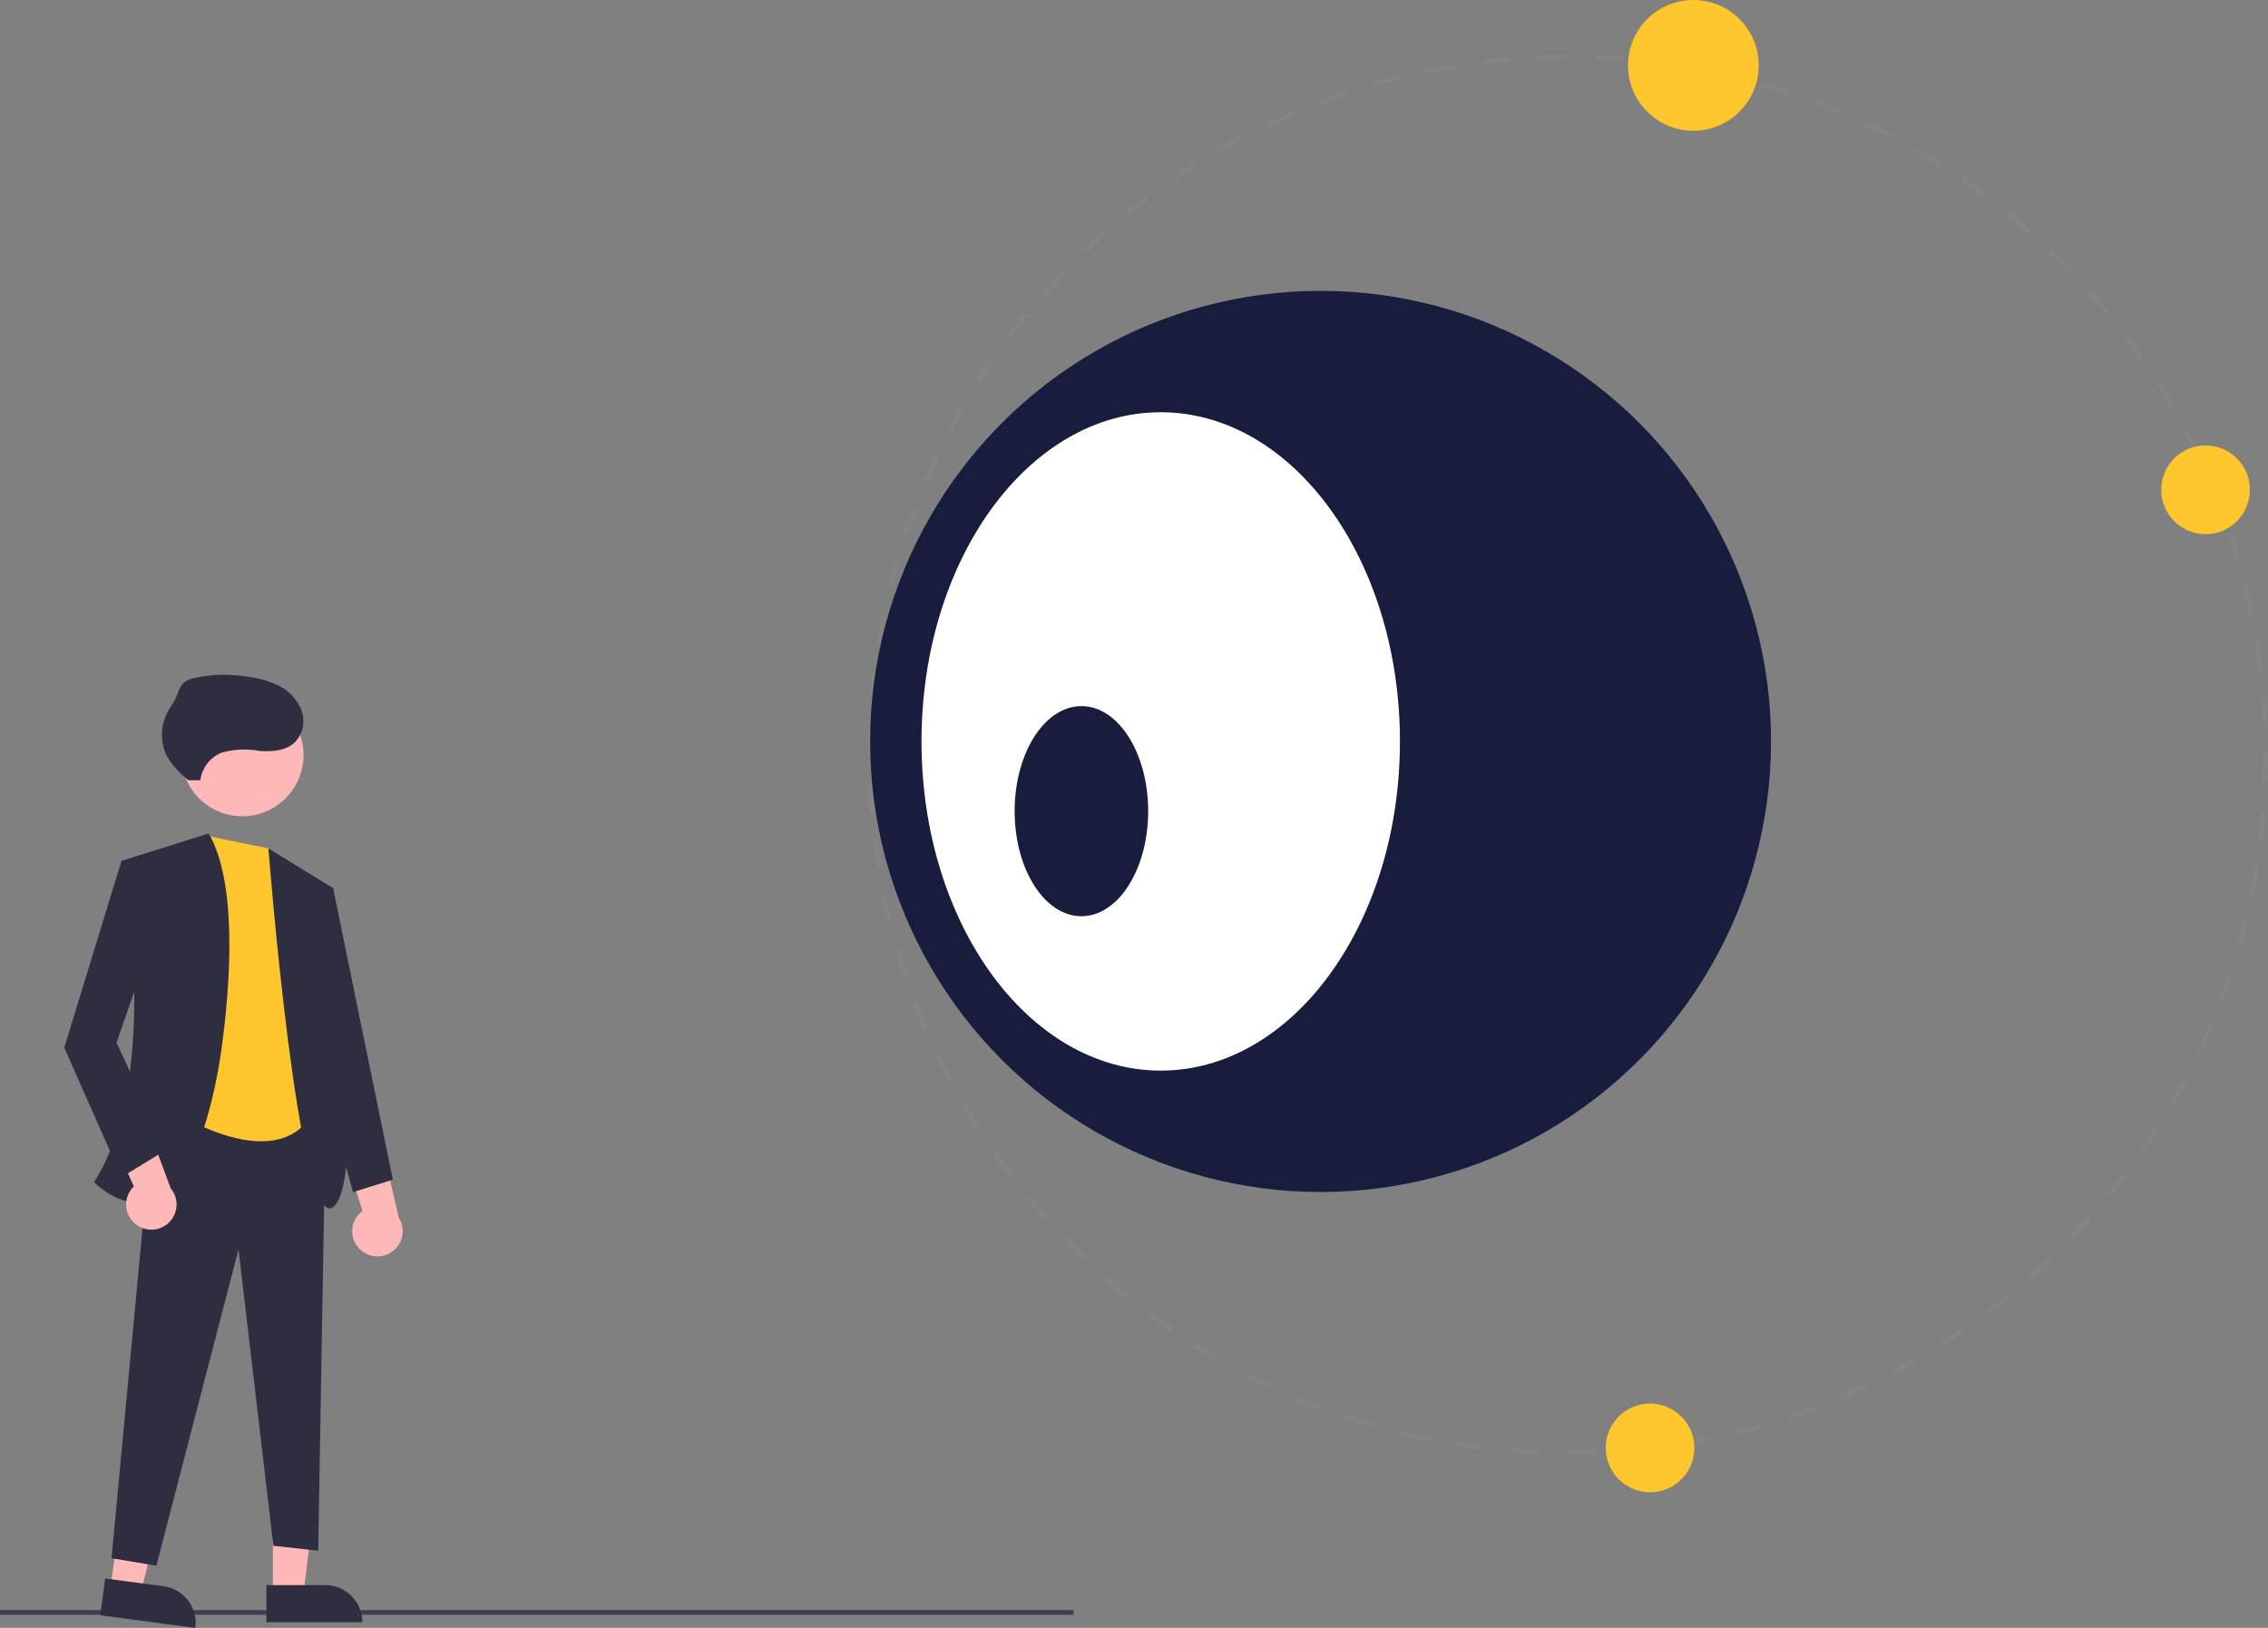 <svg xmlns="http://www.w3.org/2000/svg" width="259.108" height="185.925" viewBox="0 0 259.108 185.925">
  <rect x="0" y="0" width="259.108" height="185.925" fill="#808080" stroke="none"/>
  <g id="Group_909" data-name="Group 909" transform="translate(-64 -243.844)">
    <g id="Group_908" data-name="Group 908">
      <g id="Group_907" data-name="Group 907">
        <g id="Group_906" data-name="Group 906">
          <g id="Group_905" data-name="Group 905">
            <g id="Group_904" data-name="Group 904">
              <g id="Group_903" data-name="Group 903">
                <g id="Group_902" data-name="Group 902">
                  <g id="Group_901" data-name="Group 901">
                    <g id="Group_900" data-name="Group 900">
                      <g id="Group_899" data-name="Group 899">
                        <g id="Group_898" data-name="Group 898">
                          <g id="Group_897" data-name="Group 897">
                            <g id="Group_896" data-name="Group 896">
                              <g id="Group_895" data-name="Group 895">
                                <g id="Group_894" data-name="Group 894">
                                  <g id="Group_893" data-name="Group 893">
                                    <g id="Group_892" data-name="Group 892">
                                      <g id="Group_891" data-name="Group 891">
                                        <g id="Group_890" data-name="Group 890">
                                          <g id="Group_889" data-name="Group 889">
                                            <g id="Group_888" data-name="Group 888">
                                              <g id="Group_887" data-name="Group 887">
                                                <g id="Group_886" data-name="Group 886">
                                                  <g id="Group_885" data-name="Group 885">
                                                    <g id="Group_884" data-name="Group 884">
                                                      <g id="Group_883" data-name="Group 883">
                                                        <g id="Group_882" data-name="Group 882">
                                                          <g id="Group_881" data-name="Group 881">
                                                            <g id="Group_880" data-name="Group 880">
                                                              <g id="Group_879" data-name="Group 879">
                                                                <g id="Group_878" data-name="Group 878">
                                                                  <g id="Group_877" data-name="Group 877">
                                                                    <g id="Group_876" data-name="Group 876">
                                                                      <g id="Group_875" data-name="Group 875">
                                                                        <g id="Group_874" data-name="Group 874">
                                                                          <g id="Group_873" data-name="Group 873">
                                                                            <g id="Group_872" data-name="Group 872">
                                                                              <g id="Group_871" data-name="Group 871">
                                                                                <g id="Group_870" data-name="Group 870">
                                                                                  <g id="Group_869" data-name="Group 869">
                                                                                    <g id="Group_868" data-name="Group 868">
                                                                                      <g id="Group_867" data-name="Group 867">
                                                                                        <g id="Group_866" data-name="Group 866">
                                                                                          <g id="Group_865" data-name="Group 865">
                                                                                            <g id="Group_864" data-name="Group 864">
                                                                                              <g id="Group_863" data-name="Group 863">
                                                                                                <g id="Group_862" data-name="Group 862">
                                                                                                  <g id="Group_861" data-name="Group 861">
                                                                                                    <g id="Group_860" data-name="Group 860">
                                                                                                      <g id="Group_859" data-name="Group 859">
                                                                                                        <g id="Group_858" data-name="Group 858">
                                                                                                          <g id="Group_857" data-name="Group 857">
                                                                                                            <g id="Group_856" data-name="Group 856">
                                                                                                              <g id="Group_855" data-name="Group 855">
                                                                                                                <g id="Group_854" data-name="Group 854">
                                                                                                                  <g id="Group_853" data-name="Group 853">
                                                                                                                    <g id="Group_852" data-name="Group 852">
                                                                                                                      <g id="Group_851" data-name="Group 851" transform="translate(6.055 -12)">
                                                                                                                        <rect id="Rectangle_353" data-name="Rectangle 353" width="122.652" height="0.533" transform="translate(57.945 439.739)" fill="#3f3d56"/>
                                                                                                                        <path id="Path_1094" data-name="Path 1094" d="M109.606,606.105h3.487l1.659-13.451h-5.147Z" transform="translate(-20.481 -168.225)" fill="#ffb8b8"/>
                                                                                                                        <path id="Path_1095" data-name="Path 1095" d="M0,0H10.96V4.235H4.235A4.235,4.235,0,0,1,0,0H0Z" transform="translate(99.336 441.118) rotate(179.997)" fill="#2f2e41"/>
                                                                                                                        <path id="Path_1096" data-name="Path 1096" d="M44.379,604.045l3.457.461,3.423-13.114-5.1-.68Z" transform="translate(26.19 -166.836)" fill="#ffb8b8"/>
                                                                                                                        <path id="Path_1097" data-name="Path 1097" d="M0,0H10.96V4.235H4.235A4.235,4.235,0,0,1,0,0H0Z" transform="translate(80.265 441.769) rotate(-172.406)" fill="#2f2e41"/>
                                                                                                                        <path id="Path_1098" data-name="Path 1098" d="M49.632,444.64l19.627.853-.853,49.78-5.12-.569L59.3,460.854,49.916,496.98l-5.12-.853Z" transform="translate(25.892 -62.315)" fill="#2f2e41"/>
                                                                                                                        <path id="Path_1099" data-name="Path 1099" d="M224.446,460.324l-6.827-1.395-4.267,31.263s12.516,8.249,16.5-.284Z" transform="translate(-135.837 -107.582)" fill="#fec62d"/>
                                                                                                                        <circle id="Ellipse_188" data-name="Ellipse 188" cx="6.987" cy="6.987" r="6.987" transform="translate(78.645 335.097)" fill="#ffb8b8"/>
                                                                                                                        <path id="Path_1100" data-name="Path 1100" d="M195.437,457.832l-9.956,3.129s4.836,24.179-3.129,36.695c0,0,9.956,10.525,14.223-13.085C196.575,484.571,199.988,465.512,195.437,457.832Z" transform="translate(-113.655 -106.797)" fill="#2f2e41"/>
                                                                                                                        <path id="Path_1101" data-name="Path 1101" d="M252.352,463.832l7.4,4.551s3.982,33.281,0,36.41S252.352,463.832,252.352,463.832Z" transform="translate(-163.743 -111.091)" fill="#2f2e41"/>
                                                                                                                        <path id="Path_1102" data-name="Path 1102" d="M282.291,589.363a2.86,2.86,0,0,1,.275-4.378l-3.007-9.71,5.073,1.473,2.078,8.995a2.876,2.876,0,0,1-4.419,3.619Z" transform="translate(-183.212 -190.833)" fill="#ffb8b8"/>
                                                                                                                        <path id="Path_1103" data-name="Path 1103" d="M187.987,580.661a2.86,2.86,0,0,1-.287-4.377l-4.225-9.245,5.219.812,3.212,8.655a2.876,2.876,0,0,1-3.919,4.155Z" transform="translate(-114.459 -184.94)" fill="#ffb8b8"/>
                                                                                                                        <path id="Path_1104" data-name="Path 1104" d="M34.9,345.924l-2.56-.284L25.8,366.974l6.542,14.792,5.12-3.129L31.77,366.405l4.551-13.085Z" transform="translate(39.487 8.524)" fill="#2f2e41"/>
                                                                                                                        <path id="Path_1105" data-name="Path 1105" d="M124.5,355.64l1.422.284,6.827,33.281-4.551,1.422L122.8,371Z" transform="translate(-29.921 1.369)" fill="#2f2e41"/>
                                                                                                                        <path id="Path_1106" data-name="Path 1106" d="M213.975,406.2a4,4,0,0,1,2.4-3.139,9.517,9.517,0,0,1,4.311-.213c1.45.105,3.064.014,4.11-1a3.523,3.523,0,0,0,.709-3.7,5.362,5.362,0,0,0-2.694-2.806,11.6,11.6,0,0,0-3.832-1.013,15.643,15.643,0,0,0-5.815.229c-1.888.493-1.4,1.549-2.508,3.156a5.691,5.691,0,0,0-.594,5.557,9.654,9.654,0,0,0,2.561,2.926" transform="translate(-133.146 -61.244)" fill="#2f2e41"/>
                                                                                                                        <path id="Path_1107" data-name="Path 1107" d="M573.067,305.069v-.533c1.06,0,2.137-.022,3.2-.065l.021.533C575.218,305.047,574.135,305.069,573.067,305.069Zm-3.22-.062c-1.066-.042-2.148-.105-3.215-.19l.042-.532c1.06.084,2.135.147,3.194.189Zm9.655-.2-.042-.532c1.058-.085,2.129-.192,3.183-.319l.064.53c-1.061.128-2.139.236-3.2.322Zm-16.075-.311c-1.063-.127-2.136-.278-3.19-.447l.085-.526c1.046.168,2.112.317,3.168.443Zm22.468-.461-.085-.527c1.046-.169,2.1-.362,3.147-.574l.106.522C588.015,303.674,586.949,303.868,585.9,304.039Zm-28.827-.561c-1.049-.212-2.107-.449-3.143-.7l.127-.518c1.029.252,2.08.487,3.122.7Zm35.138-.724-.128-.518c1.033-.254,2.072-.533,3.09-.828l.148.512c-1.025.3-2.072.577-3.111.833Zm-41.393-.808c-1.028-.3-2.063-.618-3.076-.955l.169-.506c1.006.335,2.034.654,3.055.949Zm47.579-.984-.169-.506c1.007-.336,2.02-.7,3.013-1.075l.19.5C600.427,300.259,599.406,300.624,598.393,300.962Zm-53.7-1.054c-1-.379-2.008-.784-3-1.2l.209-.491c.981.418,1.982.82,2.975,1.2Zm59.711-1.23-.209-.491c.975-.416,1.954-.858,2.909-1.312l.229.482c-.962.457-1.948.9-2.929,1.321Zm-65.649-1.3c-.969-.46-1.94-.945-2.886-1.443l.248-.472c.94.494,1.9.976,2.867,1.433Zm71.452-1.46-.248-.472c.939-.494,1.88-1.014,2.8-1.544l.267.461C612.1,294.9,611.154,295.421,610.209,295.919Zm-77.163-1.541c-.929-.537-1.857-1.1-2.759-1.67l.285-.45c.9.567,1.817,1.125,2.74,1.659Zm82.729-1.68-.285-.45c.894-.566,1.79-1.16,2.665-1.764l.3.438C617.577,291.531,616.674,292.129,615.774,292.7Zm-88.176-1.77c-.882-.609-1.761-1.244-2.614-1.885l.321-.426c.847.637,1.721,1.268,2.6,1.873Zm93.468-1.889-.321-.426c.845-.636,1.692-1.3,2.516-1.973l.337.413c-.83.678-1.682,1.346-2.533,1.986Zm-98.619-1.985c-.828-.676-1.654-1.379-2.454-2.088l.354-.4c.8.7,1.615,1.4,2.438,2.074Zm103.6-2.087-.354-.4c.794-.7,1.585-1.434,2.351-2.169l.369.385C627.647,283.524,626.851,284.259,626.051,284.967Zm-108.425-2.186c-.769-.739-1.536-1.505-2.278-2.277l.384-.37c.737.767,1.5,1.528,2.263,2.262Zm113.07-2.275-.384-.37c.735-.764,1.465-1.555,2.171-2.351l.4.354c-.71.8-1.445,1.6-2.185,2.366ZM513.163,278.14c-.711-.8-1.413-1.626-2.088-2.451l.413-.337c.67.819,1.368,1.639,2.074,2.434Zm121.808-2.452-.413-.337c.674-.824,1.339-1.671,1.977-2.518l.426.321c-.642.853-1.312,1.706-1.99,2.535Zm-125.883-2.531c-.643-.853-1.277-1.731-1.884-2.609l.439-.3c.6.872,1.233,1.744,1.871,2.591Zm129.76-2.617-.439-.3c.606-.876,1.2-1.774,1.769-2.67l.451.285c-.573.9-1.17,1.806-1.782,2.688Zm-133.421-2.673c-.571-.9-1.133-1.826-1.668-2.75l.461-.267c.532.918,1.089,1.837,1.657,2.731ZM642.3,265.094l-.461-.267c.534-.923,1.055-1.866,1.549-2.805l.472.248C643.363,263.215,642.838,264.166,642.3,265.094ZM502.2,262.3c-.5-.943-.981-1.91-1.44-2.874l.481-.229c.456.957.937,1.917,1.431,2.854Zm143.1-2.918-.482-.229c.456-.96.9-1.944,1.318-2.923l.491.209c-.419.986-.866,1.975-1.327,2.942ZM499.44,256.5c-.42-.982-.825-1.984-1.2-2.978l.5-.19c.376.987.778,1.983,1.195,2.958Zm148.4-3.054-.5-.189c.378-1,.741-2.014,1.077-3.022l.506.169c-.337,1.014-.7,2.038-1.083,3.042ZM497.153,250.49c-.34-1.014-.663-2.048-.96-3.074l.512-.148c.3,1.019.617,2.047.954,3.054Zm152.725-3.16-.512-.148c.294-1.018.572-2.057.826-3.091l.518.127c-.257,1.04-.536,2.088-.831,3.112ZM495.358,244.3c-.256-1.038-.494-2.1-.708-3.142l.523-.107c.212,1.039.449,2.09.7,3.121Zm156.056-3.229-.523-.106c.211-1.039.4-2.1.573-3.147l.526.085c-.17,1.056-.363,2.123-.577,3.169ZM494.07,237.995c-.171-1.053-.323-2.126-.452-3.189l.529-.064c.128,1.056.279,2.122.449,3.167Zm158.369-3.278-.53-.064c.127-1.056.234-2.127.318-3.183l.532.042c-.085,1.064-.192,2.142-.32,3.2ZM493.295,231.6c-.086-1.065-.152-2.147-.2-3.215l.533-.022c.043,1.061.108,2.136.194,3.194Zm159.656-3.3-.533-.021c.042-1.063.063-2.139.063-3.2V224.9h.533v.176C653.014,226.145,652.993,227.229,652.95,228.3Zm-159.385-3.132h-.533v-.09c0-1.04.02-2.094.06-3.13l.533.021c-.04,1.029-.06,2.076-.06,3.111ZM652.41,221.7c-.044-1.059-.11-2.133-.2-3.193l.532-.043c.087,1.067.154,2.149.2,3.215Zm-158.6-2.93-.532-.042c.084-1.068.19-2.146.316-3.205l.53.063C494,216.642,493.9,217.714,493.812,218.774Zm158.076-3.446c-.129-1.052-.281-2.117-.453-3.167l.526-.086c.173,1.057.326,2.129.455,3.188Zm-157.321-2.906-.526-.084c.169-1.056.362-2.122.573-3.169l.523.105C494.928,210.314,494.736,211.373,494.568,212.422Zm156.288-3.407c-.214-1.042-.452-2.092-.707-3.12l.518-.128c.257,1.035.5,2.092.711,3.141Zm-155.022-2.863-.518-.127c.254-1.038.532-2.085.828-3.113l.512.148c-.294,1.021-.571,2.061-.822,3.092Zm153.483-3.346c-.3-1.018-.619-2.046-.957-3.053l.506-.17c.341,1.014.665,2.048.963,3.073ZM497.6,200l-.506-.168c.337-1.015.7-2.039,1.08-3.043l.5.189C498.3,197.978,497.938,199,497.6,200Zm149.676-3.262c-.379-.992-.782-1.987-1.2-2.957l.49-.21c.419.977.825,1.978,1.206,2.977ZM499.872,194l-.491-.209c.419-.985.864-1.976,1.323-2.944l.482.228c-.456.962-.9,1.945-1.315,2.924Zm144.892-3.127c-.456-.956-.939-1.916-1.433-2.853l.471-.249c.5.943.984,1.91,1.443,2.872Zm-142.146-2.665-.472-.248c.5-.947,1.021-1.9,1.556-2.826l.462.267C503.631,186.327,503.111,187.272,502.618,188.213Zm139.165-2.981c-.533-.918-1.092-1.836-1.66-2.73l.45-.286c.572.9,1.134,1.824,1.671,2.748Zm-135.961-2.567-.451-.285c.572-.9,1.17-1.809,1.778-2.69l.439.3C506.983,180.867,506.389,181.766,505.821,182.665Zm132.533-2.825c-.6-.872-1.236-1.743-1.874-2.589l.425-.321c.643.852,1.278,1.729,1.887,2.607Zm-128.9-2.445-.426-.32c.643-.855,1.311-1.709,1.987-2.537l.413.337C510.761,175.7,510.1,176.545,509.459,177.395ZM634.5,174.738c-.673-.821-1.371-1.639-2.077-2.432l.4-.354c.71.8,1.413,1.622,2.091,2.448Zm-121-2.3-.4-.353c.708-.8,1.442-1.6,2.183-2.369l.385.369C514.938,170.849,514.209,171.641,513.505,172.436Zm116.748-2.478c-.738-.766-1.5-1.526-2.266-2.259l.369-.385c.771.738,1.538,1.5,2.281,2.274Zm-112.319-2.14-.37-.384c.769-.74,1.565-1.476,2.364-2.186l.354.4c-.794.705-1.584,1.436-2.349,2.171Zm107.7-2.287c-.8-.7-1.618-1.4-2.44-2.072l.337-.413c.827.675,1.654,1.376,2.456,2.086Zm-102.917-1.96-.338-.412c.827-.678,1.679-1.347,2.531-1.989l.321.426c-.846.638-1.692,1.3-2.514,1.976Zm97.955-2.084c-.851-.638-1.725-1.268-2.6-1.87l.3-.439c.88.607,1.76,1.24,2.617,1.883Zm-92.851-1.765-.3-.438c.879-.609,1.781-1.208,2.681-1.779l.286.45c-.894.567-1.79,1.162-2.663,1.767Zm87.579-1.87c-.9-.568-1.822-1.125-2.742-1.656l.267-.462c.926.534,1.855,1.1,2.761,1.667ZM533.214,156.3l-.268-.461c.922-.535,1.869-1.059,2.813-1.557l.249.472c-.938.495-1.878,1.015-2.794,1.547Zm76.636-1.646c-.942-.493-1.907-.974-2.868-1.43l.228-.482c.968.458,1.94.943,2.888,1.439Zm-70.989-1.333-.23-.481c.962-.458,1.947-.9,2.927-1.324l.21.49c-.974.417-1.953.86-2.908,1.315Zm65.2-1.409c-.98-.416-1.982-.818-2.977-1.193l.189-.5c1,.378,2.01.782,3,1.2Zm-59.329-1.1-.19-.5c1-.38,2.018-.746,3.032-1.086l.169.506c-1.007.338-2.021.7-3.012,1.079Zm53.329-1.163c-1.008-.334-2.036-.652-3.056-.945l.147-.512c1.027.3,2.062.615,3.077.952Zm-47.264-.872-.149-.512c1.026-.3,2.072-.58,3.11-.837l.128.518c-1.031.255-2.071.535-3.089.831Zm41.115-.894c-1.03-.251-2.08-.485-3.123-.695l.105-.523c1.05.211,2.107.447,3.144.7ZM557,147.237l-.107-.522c1.045-.214,2.111-.41,3.168-.582l.086.526c-1.05.171-2.108.366-3.147.578Zm28.634-.62c-1.049-.167-2.115-.315-3.169-.44l.063-.53c1.061.126,2.134.275,3.19.443Zm-22.32-.409-.065-.529c1.061-.129,2.139-.239,3.2-.325l.043.531C565.44,145.971,564.37,146.079,563.316,146.208Zm15.968-.344c-1.057-.082-2.132-.145-3.194-.185l.02-.533c1.069.041,2.151.1,3.215.186Zm-9.591-.175-.022-.533c1.066-.044,2.15-.067,3.22-.069v.533C571.828,145.623,570.751,145.646,569.692,145.689Z" transform="translate(-335.961 116.985)" fill="#848484"/>
                                                                                                                        <circle id="Ellipse_189" data-name="Ellipse 189" cx="51.461" cy="51.461" r="51.461" transform="translate(157.355 289.062)" fill="#181d3d"/>
                                                                                                                        <ellipse id="Ellipse_190" data-name="Ellipse 190" cx="27.33" cy="37.596" rx="27.33" ry="37.596" transform="translate(163.222 302.927)" fill="#fff"/>
                                                                                                                        <ellipse id="Ellipse_191" data-name="Ellipse 191" cx="7.627" cy="11.999" rx="7.627" ry="11.999" transform="translate(173.864 336.489)" fill="#181d3d"/>
                                                                                                                        <circle id="Ellipse_192" data-name="Ellipse 192" cx="5.066" cy="5.066" r="5.066" transform="translate(304.855 306.718)" fill="#fec62d"/>
                                                                                                                        <circle id="Ellipse_193" data-name="Ellipse 193" cx="7.466" cy="7.466" r="7.466" transform="translate(243.936 255.844)" fill="#fec62d"/>
                                                                                                                        <circle id="Ellipse_194" data-name="Ellipse 194" cx="5.066" cy="5.066" r="5.066" transform="translate(241.39 416.147)" fill="#fec62d"/>
                                                                                                                      </g>
                                                                                                                    </g>
                                                                                                                  </g>
                                                                                                                </g>
                                                                                                              </g>
                                                                                                            </g>
                                                                                                          </g>
                                                                                                        </g>
                                                                                                      </g>
                                                                                                    </g>
                                                                                                  </g>
                                                                                                </g>
                                                                                              </g>
                                                                                            </g>
                                                                                          </g>
                                                                                        </g>
                                                                                      </g>
                                                                                    </g>
                                                                                  </g>
                                                                                </g>
                                                                              </g>
                                                                            </g>
                                                                          </g>
                                                                        </g>
                                                                      </g>
                                                                    </g>
                                                                  </g>
                                                                </g>
                                                              </g>
                                                            </g>
                                                          </g>
                                                        </g>
                                                      </g>
                                                    </g>
                                                  </g>
                                                </g>
                                              </g>
                                            </g>
                                          </g>
                                        </g>
                                      </g>
                                    </g>
                                  </g>
                                </g>
                              </g>
                            </g>
                          </g>
                        </g>
                      </g>
                    </g>
                  </g>
                </g>
              </g>
            </g>
          </g>
        </g>
      </g>
    </g>
  </g>
</svg>
